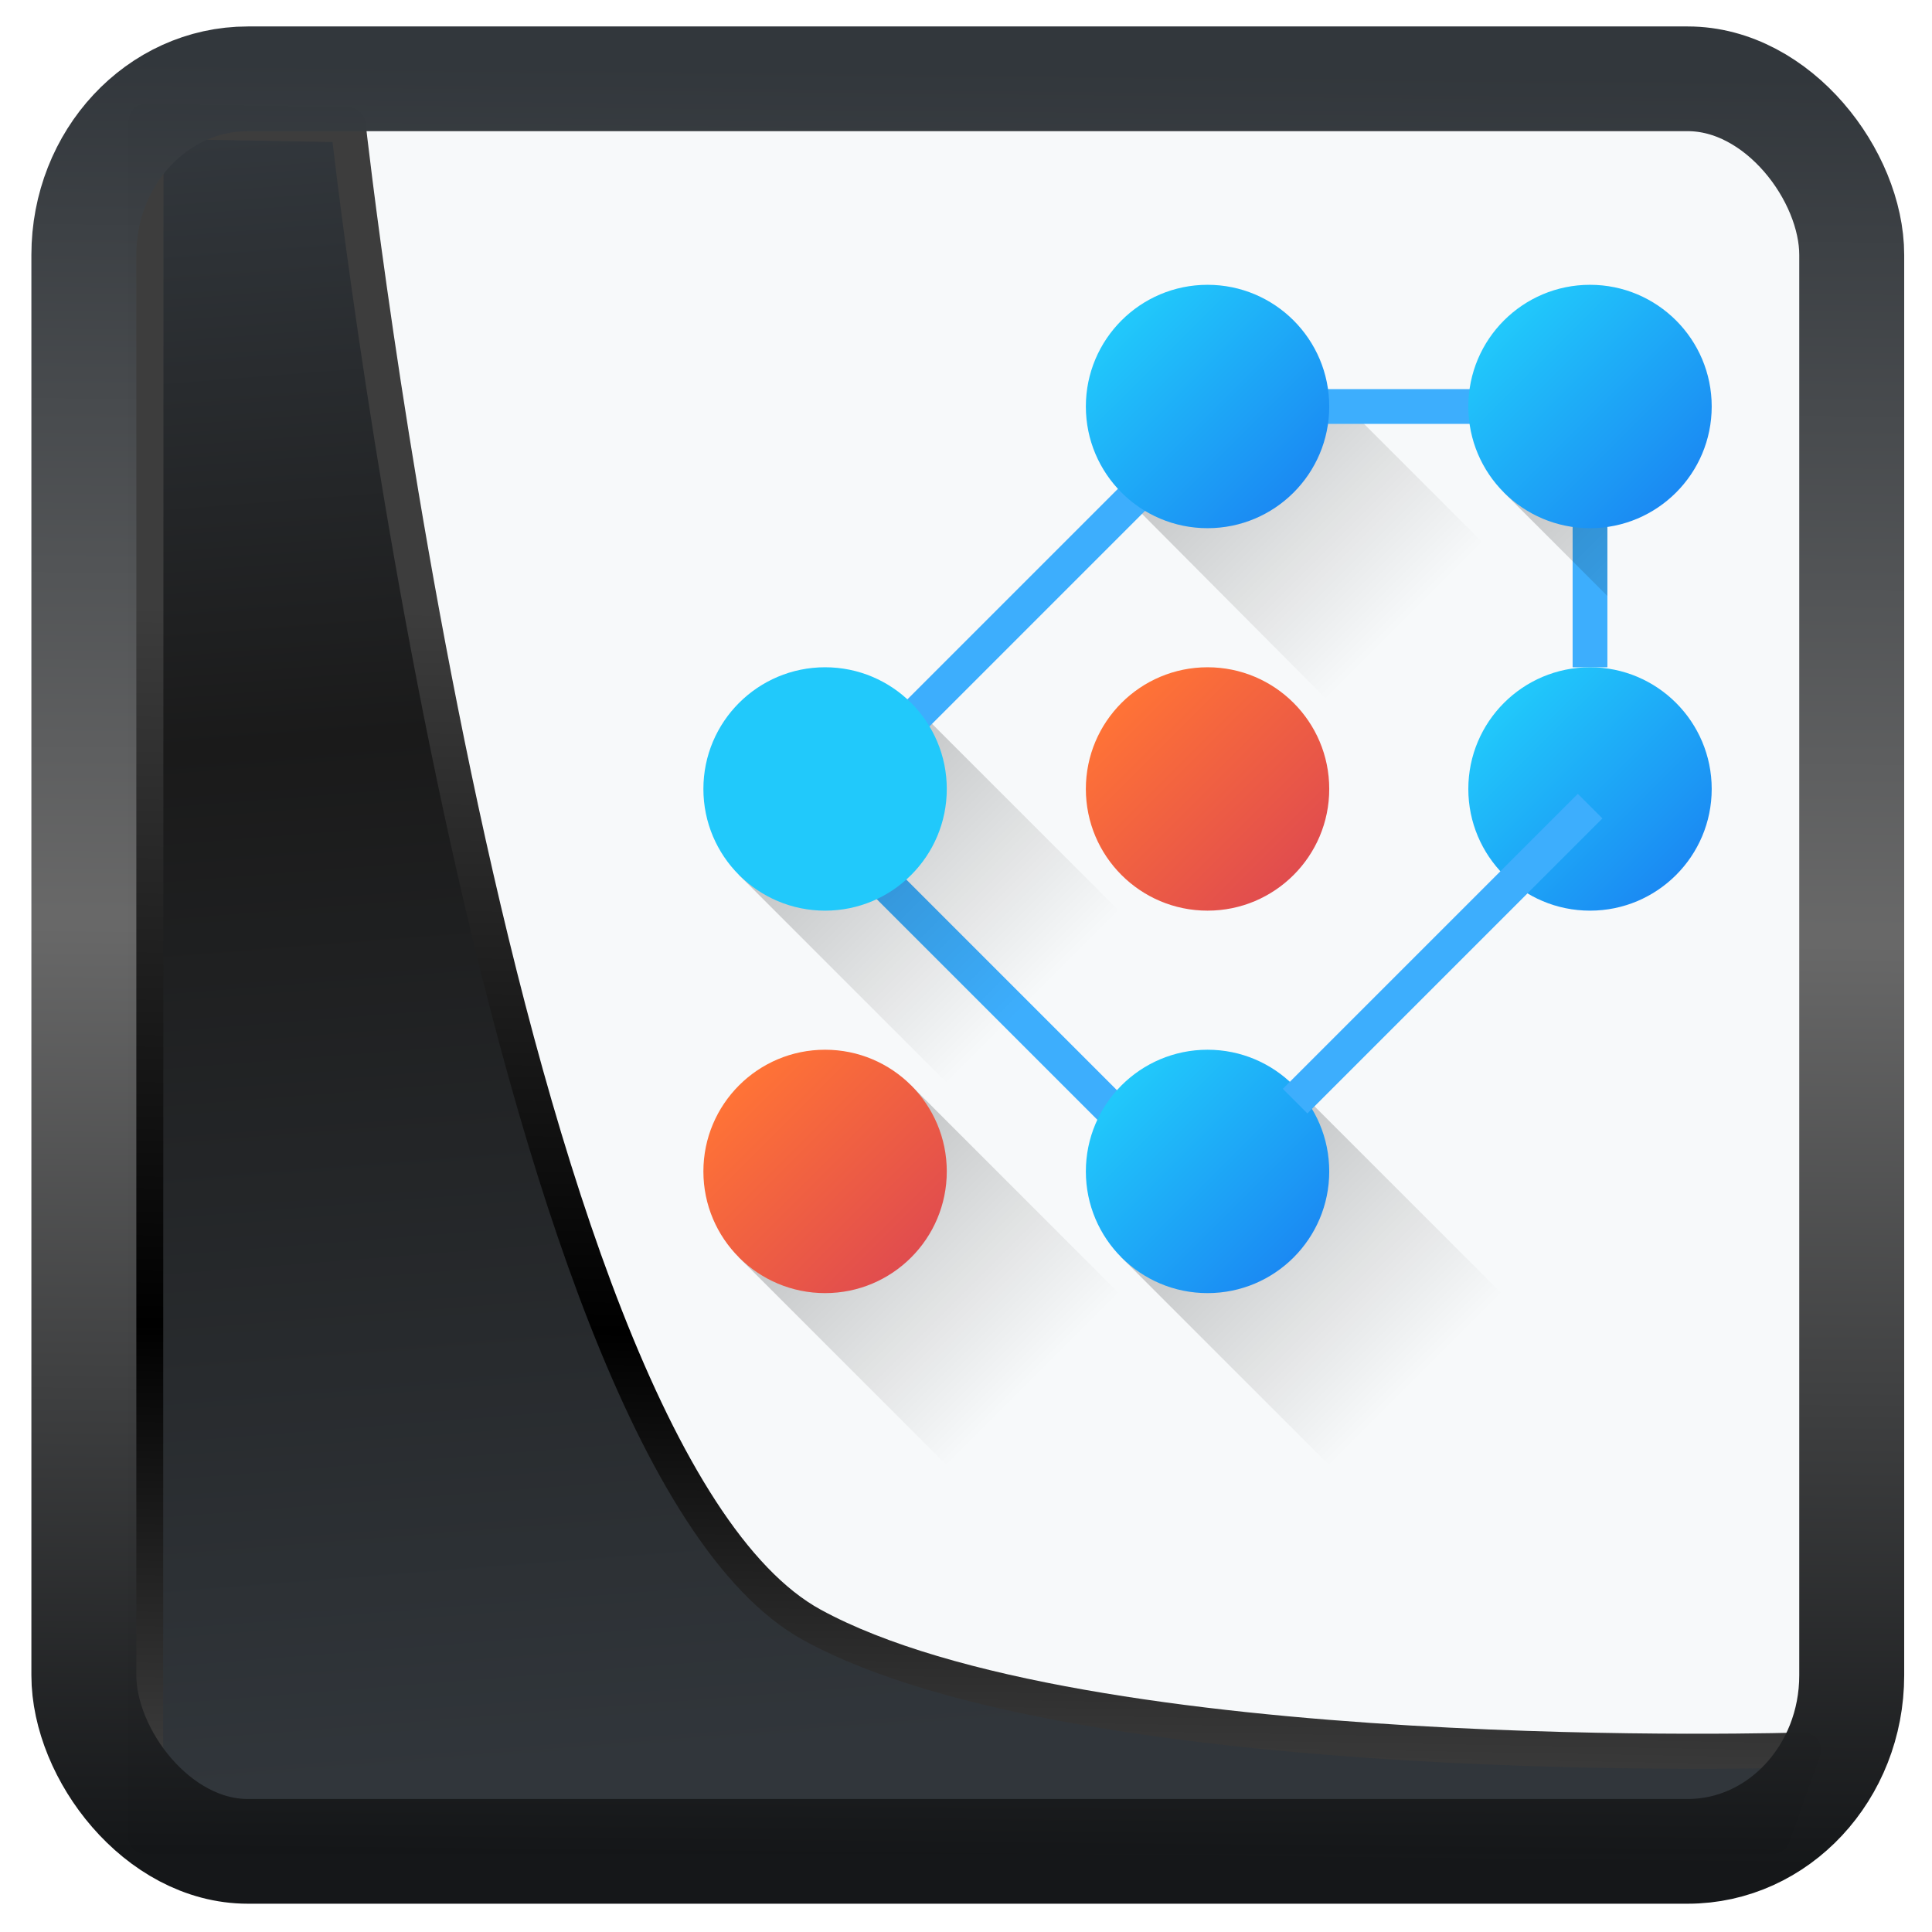 <?xml version="1.0" encoding="UTF-8" standalone="no"?>
<!-- Created with Inkscape (http://www.inkscape.org/) -->

<svg
  width="32"
  height="32"
  version="1.1"
  viewBox="0 0 32 32"
  id="svg22"
  xmlns:xlink="http://www.w3.org/1999/xlink"
  xmlns="http://www.w3.org/2000/svg"
  xmlns:svg="http://www.w3.org/2000/svg">
 <defs
   id="defs12">
  <linearGradient
    id="linearGradient1005-3-3"
    x1="5.253"
    x2="9.382"
    y1="15.383"
    y2="2.942"
    gradientTransform="matrix(1,0,0,1,1.632,-0.617)"
    gradientUnits="userSpaceOnUse">
   <stop
     stop-color="#fa8200"
     offset="0"
     id="stop2" />
   <stop
     stop-color="#ff9600"
     offset=".37"
     id="stop4" />
   <stop
     stop-color="#ffb400"
     offset="1"
     id="stop6" />
  </linearGradient>
  <filter
    id="filter4014"
    x="-0.062"
    y="-0.058"
    width="1.125"
    height="1.115"
    color-interpolation-filters="sRGB">
   <feGaussianBlur
     stdDeviation="1.094"
     id="feGaussianBlur9" />
  </filter>
  <linearGradient
    xlink:href="#linearGradient3487"
    id="linearGradient3403"
    gradientUnits="userSpaceOnUse"
    x1="6.949"
    y1="4.555"
    x2="11.215"
    y2="59.052" />
  <linearGradient
    id="linearGradient3487">
   <stop
     style="stop-color:#32373c;stop-opacity:1"
     offset="0"
     id="stop3481" />
   <stop
     id="stop3483"
     offset="0.368"
     style="stop-color:#1a1a1a;stop-opacity:1" />
   <stop
     style="stop-color:#31363b;stop-opacity:1"
     offset="1"
     id="stop3485" />
  </linearGradient>
  <linearGradient
    xlink:href="#linearGradient20604"
    id="linearGradient20558"
    gradientUnits="userSpaceOnUse"
    x1="25.802"
    y1="20.374"
    x2="25.111"
    y2="58.913" />
  <linearGradient
    id="linearGradient20604">
   <stop
     id="stop20598"
     offset="0"
     style="stop-color:#3d3d3d;stop-opacity:1" />
   <stop
     style="stop-color:#000000;stop-opacity:1"
     offset="0.618"
     id="stop20600" />
   <stop
     id="stop20602"
     offset="1"
     style="stop-color:#3d3d3d;stop-opacity:1" />
  </linearGradient>
  <filter
    style="color-interpolation-filters:sRGB"
    id="filter20720"
    x="-0.011"
    y="-0.01"
    width="1.021"
    height="1.02">
   <feGaussianBlur
     stdDeviation="1.3642223e-05"
     id="feGaussianBlur20722" />
  </filter>
  <linearGradient
    gradientTransform="translate(0.361,-0.13)"
    xlink:href="#linearGradient4555"
    id="linearGradient4557"
    x1="43.5"
    y1="64.012"
    x2="44.142"
    y2="0.306"
    gradientUnits="userSpaceOnUse" />
  <linearGradient
    id="linearGradient4555">
   <stop
     style="stop-color:#141618;stop-opacity:1"
     offset="0"
     id="stop4551" />
   <stop
     id="stop4559"
     offset="0.518"
     style="stop-color:#686868;stop-opacity:1" />
   <stop
     style="stop-color:#31363b;stop-opacity:1"
     offset="1"
     id="stop4553" />
  </linearGradient>
  <filter
    style="color-interpolation-filters:sRGB"
    id="filter4601"
    x="-0.03"
    width="1.059"
    y="-0.03"
    height="1.059">
   <feGaussianBlur
     stdDeviation="1.457771e-05"
     id="feGaussianBlur4603" />
  </filter>
  <linearGradient
    y2="526.8"
    x2="0"
    y1="518.8"
    gradientTransform="translate(-484.55,133.21)"
    gradientUnits="userSpaceOnUse"
    id="linearGradient34415"
    xlink:href="#c" />
  <linearGradient
    id="c"
    y1="518.8"
    y2="526.8"
    x2="0"
    gradientUnits="userSpaceOnUse"
    gradientTransform="translate(-484.55,133.21)">
   <stop
     id="stop34276" />
   <stop
     offset="1"
     stop-opacity="0"
     id="stop34278" />
  </linearGradient>
  <linearGradient
    xlink:href="#c"
    id="d"
    y1="518.8"
    y2="526.8"
    x2="0"
    gradientUnits="userSpaceOnUse"
    gradientTransform="matrix(0.707,-0.707,0.707,0.707,-237.46,425.82)" />
  <linearGradient
    id="linearGradient942"
    y1="518.8"
    y2="526.8"
    x2="0"
    gradientUnits="userSpaceOnUse"
    gradientTransform="translate(-484.55,133.21)">
   <stop
     id="stop938" />
   <stop
     offset="1"
     stop-opacity="0"
     id="stop940" />
  </linearGradient>
  <linearGradient
    xlink:href="#c"
    id="e"
    y1="518.8"
    y2="526.8"
    x2="0"
    gradientUnits="userSpaceOnUse"
    gradientTransform="matrix(0.707,-0.707,0.707,0.707,-226.44,425.82)" />
  <linearGradient
    id="linearGradient949"
    y1="518.8"
    y2="526.8"
    x2="0"
    gradientUnits="userSpaceOnUse"
    gradientTransform="translate(-484.55,133.21)">
   <stop
     id="stop945" />
   <stop
     offset="1"
     stop-opacity="0"
     id="stop947" />
  </linearGradient>
  <linearGradient
    xlink:href="#c"
    id="f"
    y1="518.8"
    y2="526.8"
    x2="0"
    gradientUnits="userSpaceOnUse"
    gradientTransform="translate(-484.55,148.76)" />
  <linearGradient
    id="linearGradient956"
    y1="518.8"
    y2="526.8"
    x2="0"
    gradientUnits="userSpaceOnUse"
    gradientTransform="translate(-484.55,133.21)">
   <stop
     id="stop952" />
   <stop
     offset="1"
     stop-opacity="0"
     id="stop954" />
  </linearGradient>
  <linearGradient
    xlink:href="#c"
    id="g"
    y1="518.8"
    y2="526.8"
    x2="0"
    gradientUnits="userSpaceOnUse"
    gradientTransform="translate(-492.33,140.99)" />
  <linearGradient
    id="linearGradient963"
    y1="518.8"
    y2="526.8"
    x2="0"
    gradientUnits="userSpaceOnUse"
    gradientTransform="translate(-484.55,133.21)">
   <stop
     id="stop959" />
   <stop
     offset="1"
     stop-opacity="0"
     id="stop961" />
  </linearGradient>
  <linearGradient
    y2="515.82"
    x2="400.6"
    y1="521.8"
    x1="406.57"
    gradientTransform="translate(22,-11)"
    gradientUnits="userSpaceOnUse"
    id="linearGradient34417"
    xlink:href="#h" />
  <linearGradient
    id="h"
    y1="521.8"
    x1="406.57"
    y2="515.82"
    x2="400.6"
    gradientUnits="userSpaceOnUse"
    gradientTransform="translate(22,-11)">
   <stop
     stop-color="#197cf1"
     id="stop34285" />
   <stop
     offset="1"
     stop-color="#21c9fb"
     id="stop34287" />
  </linearGradient>
  <linearGradient
    xlink:href="#c"
    id="o"
    y1="806.11"
    y2="811.81"
    x1="137.98"
    x2="143.68"
    gradientUnits="userSpaceOnUse" />
  <linearGradient
    id="linearGradient974"
    y1="518.8"
    y2="526.8"
    x2="0"
    gradientUnits="userSpaceOnUse"
    gradientTransform="translate(-484.55,133.21)">
   <stop
     id="stop970" />
   <stop
     offset="1"
     stop-opacity="0"
     id="stop972" />
  </linearGradient>
  <linearGradient
    xlink:href="#h"
    id="i"
    y1="521.8"
    x1="406.57"
    y2="515.82"
    x2="400.6"
    gradientUnits="userSpaceOnUse"
    gradientTransform="translate(22)" />
  <linearGradient
    y2="515.82"
    x2="400.6"
    y1="521.8"
    x1="406.57"
    gradientTransform="translate(11)"
    gradientUnits="userSpaceOnUse"
    id="linearGradient34419"
    xlink:href="#j" />
  <linearGradient
    id="j"
    y1="521.8"
    x1="406.57"
    y2="515.82"
    x2="400.6"
    gradientUnits="userSpaceOnUse"
    gradientTransform="translate(11)">
   <stop
     stop-color="#da4453"
     id="stop34291" />
   <stop
     offset="1"
     stop-color="#ff7336"
     id="stop34293" />
  </linearGradient>
  <linearGradient
    xlink:href="#h"
    id="k"
    y1="521.8"
    x1="406.57"
    y2="515.82"
    x2="400.6"
    gradientUnits="userSpaceOnUse"
    gradientTransform="translate(11,-11)" />
  <linearGradient
    xlink:href="#h"
    id="l"
    y1="521.8"
    x1="406.57"
    y2="515.82"
    x2="400.6"
    gradientUnits="userSpaceOnUse" />
  <linearGradient
    xlink:href="#h"
    id="m"
    y1="521.8"
    x1="406.57"
    y2="515.82"
    x2="400.6"
    gradientUnits="userSpaceOnUse"
    gradientTransform="translate(11,11)" />
  <linearGradient
    xlink:href="#j"
    id="n"
    y1="521.8"
    x1="406.57"
    y2="515.82"
    x2="400.6"
    gradientUnits="userSpaceOnUse"
    gradientTransform="translate(0,11)" />
 </defs>
 <g
   id="g925"
   transform="matrix(0.433,0,0,0.433,2.453,1.746)">
  <rect
    y="0.601"
    x="1.033"
    height="62.867"
    width="62.567"
    id="rect4539-1"
    style="opacity:1;fill:#f7f9fa;fill-opacity:1;stroke:none;stroke-width:1.146;stroke-linejoin:round;stroke-miterlimit:7.8;stroke-dasharray:none;stroke-opacity:0.995" />
  <g
    style="color:#000000;stroke-width:3;stroke-linejoin:round"
    transform="matrix(1.33,0,0,1.33,-510.187,-663.192)"
    id="g34355">
   <g
     style="stroke-linecap:round"
     id="g34307" />
   <path
     style="fill:#3daefd"
     d="m 404.94,520.44 -0.707,0.707 8.485,8.485 0.707,-0.707 z"
     id="path34311" />
   <rect
     style="opacity:0.2;fill:url(#linearGradient34415);stroke-linecap:round"
     width="7"
     x="-84.98"
     y="651.51"
     height="9"
     transform="rotate(-45)"
     id="rect34313" />
   <path
     style="opacity:0.2;fill:url(#d)"
     d="m 414.55,506.8 -2.975,2.975 6,6.03 5,-4 -5,-5 z"
     id="path34315" />
   <g
     style="fill:#3daefd;stroke-linecap:round"
     id="g34321">
    <rect
      width="12"
      x="413.57"
      y="506.8"
      height="1"
      id="rect34317" />
    <rect
      width="1"
      x="424.57"
      y="507.8"
      height="7"
      id="rect34319" />
   </g>
   <path
     style="opacity:0.2;fill:url(#e)"
     d="m 425.57,506.8 -2.975,2.975 2.975,2.975 z"
     id="path34323" />
   <g
     style="stroke-linecap:round"
     id="g34331">
    <rect
      style="opacity:0.2;fill:url(#f)"
      width="7"
      x="-84.98"
      y="667.06"
      height="9"
      transform="rotate(-45)"
      id="rect34325" />
    <rect
      style="opacity:0.2;fill:url(#g)"
      width="7"
      x="-92.76"
      y="659.28"
      height="9"
      transform="rotate(-45)"
      id="rect34327" />
    <circle
      style="fill:url(#linearGradient34417)"
      cx="425.07"
      cy="507.3"
      r="3.5"
      id="circle34329" />
   </g>
   <path
     style="opacity:0.2;fill:url(#o)"
     d="m 425.57,517.8 -3,3 3,3 z"
     id="path34333" />
   <g
     style="stroke-linecap:round"
     id="g34339">
    <circle
      style="fill:url(#i)"
      cx="425.07"
      cy="518.3"
      r="3.5"
      id="circle34335" />
    <circle
      style="fill:url(#linearGradient34419)"
      cx="414.07"
      cy="518.3"
      r="3.5"
      id="circle34337" />
   </g>
   <path
     style="fill:#3daefd"
     d="m 412.72,508.44 0.707,0.707 -8.485,8.485 -0.707,-0.707 z"
     id="path34341" />
   <g
     style="stroke-linecap:round"
     id="g34351">
    <circle
      style="fill:url(#k)"
      cx="414.07"
      cy="507.3"
      r="3.5"
      id="circle34343" />
    <circle
      style="fill:url(#l)"
      cx="403.07"
      cy="518.3"
      r="3.5"
      id="circle34345" />
    <circle
      style="fill:url(#m)"
      cx="414.07"
      cy="529.3"
      r="3.5"
      id="circle34347" />
    <circle
      style="fill:url(#n)"
      cx="403.07"
      cy="529.3"
      r="3.5"
      id="circle34349" />
   </g>
   <path
     style="fill:#3daefd"
     d="m 424.72,518.44 0.707,0.707 -8.485,8.485 -0.707,-0.707 z"
     id="path34353" />
  </g>
 </g>
 <path
   style="display:inline;mix-blend-mode:normal;fill:url(#linearGradient3403);fill-opacity:1;stroke:url(#linearGradient20558);stroke-width:1.162;stroke-linecap:butt;stroke-linejoin:round;stroke-miterlimit:4;stroke-dasharray:none;stroke-opacity:1"
   d="M 4.704,3.981 4.691,60.802 H 58.595 l 1.022,-2.866 c 0,0 -23.875,0.766 -32.844,-4.14 C 16.258,48.042 11.401,4.098 11.401,4.098 Z"
   id="path1686"
   transform="matrix(0.5,0,0,0.5,0.066,0.017)" />
 <rect
   style="display:inline;fill:none;fill-opacity:1;stroke:url(#linearGradient4557);stroke-width:3.714;stroke-linejoin:round;stroke-miterlimit:7.8;stroke-dasharray:none;stroke-opacity:0.995"
   id="rect4539"
   width="62.567"
   height="62.867"
   x="1.032"
   y="0.596"
   ry="6.245"
   rx="5.803"
   transform="matrix(0.468,0,0,0.467,0.906,1.027)" />
</svg>
